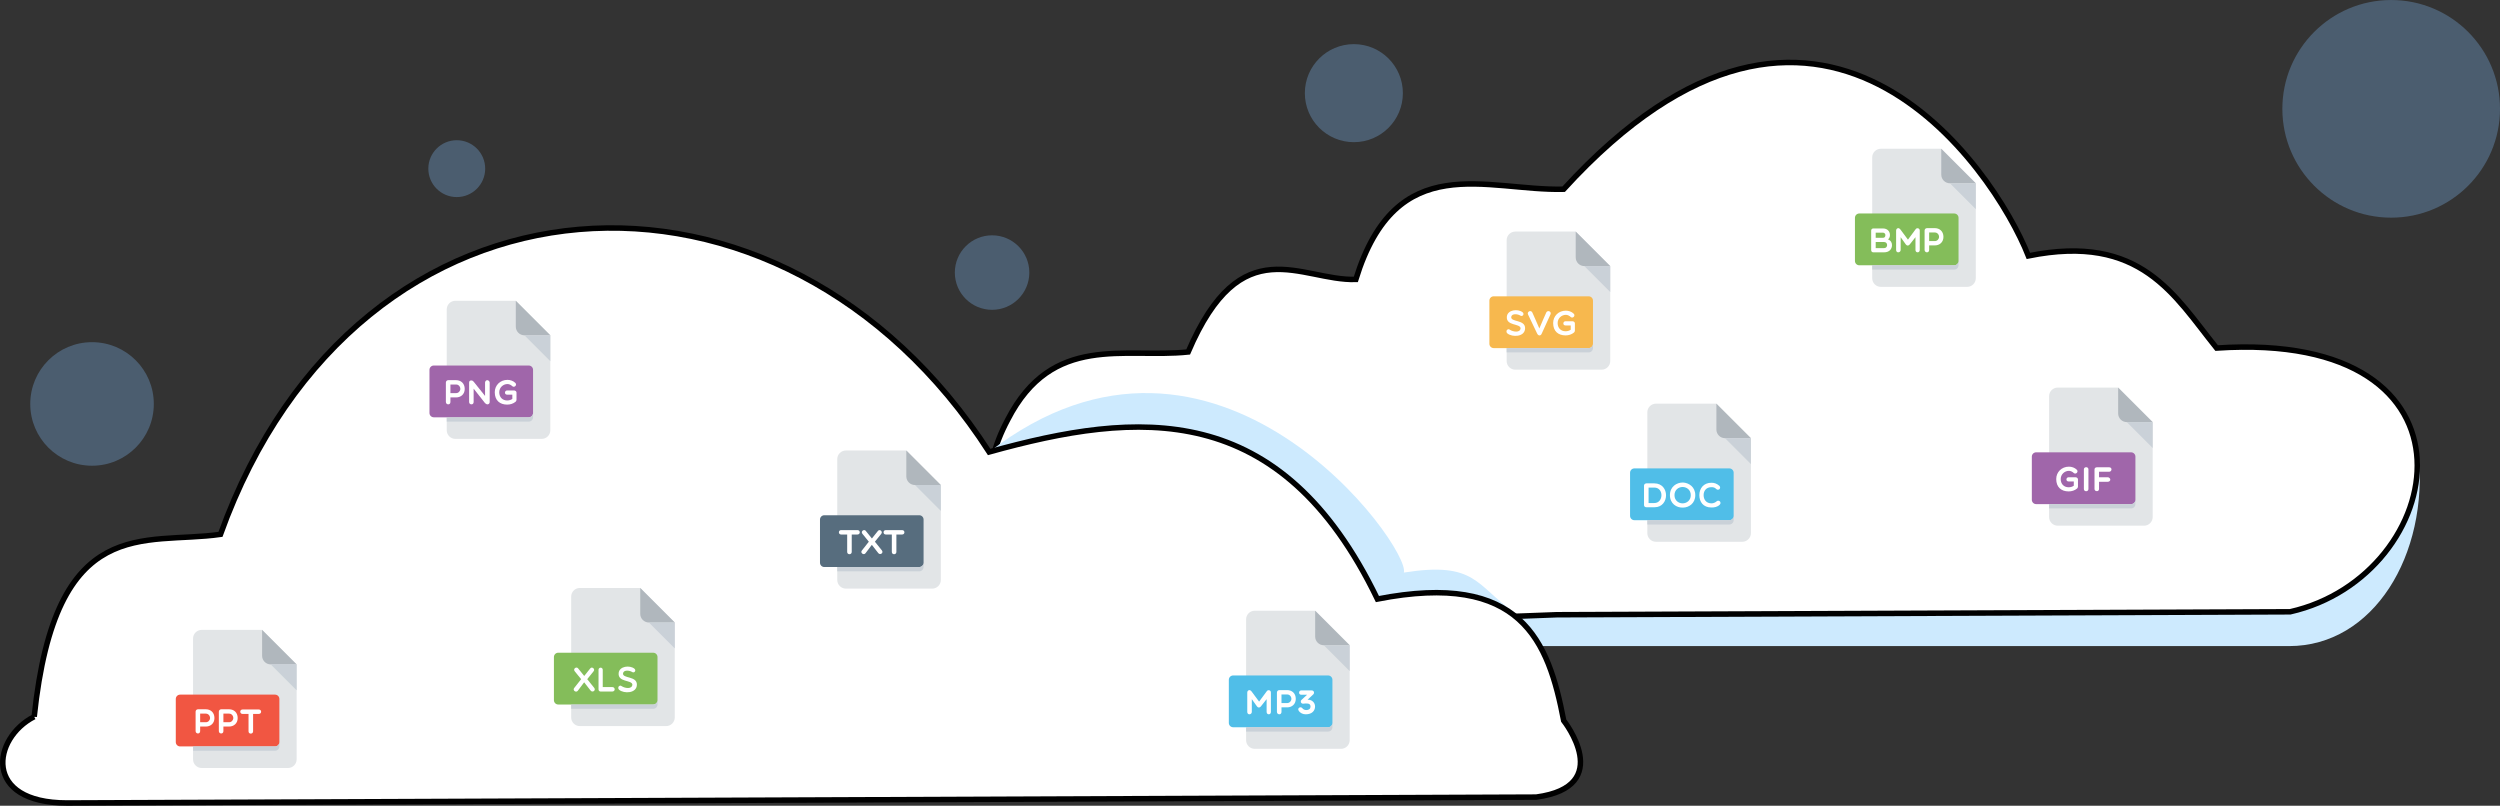 <?xml version="1.0" encoding="UTF-8" standalone="no"?>
<!-- Created with Inkscape (http://www.inkscape.org/) -->

<svg
   xmlns:dc="http://purl.org/dc/elements/1.1/"
   xmlns:cc="http://creativecommons.org/ns#"
   xmlns:rdf="http://www.w3.org/1999/02/22-rdf-syntax-ns#"
   xmlns:svg="http://www.w3.org/2000/svg"
   xmlns="http://www.w3.org/2000/svg"
   xmlns:sodipodi="http://sodipodi.sourceforge.net/DTD/sodipodi-0.dtd"
   xmlns:inkscape="http://www.inkscape.org/namespaces/inkscape"
   width="120.474mm"
   height="38.828mm"
   viewBox="0 0 120.474 38.828"
   version="1.1"
   id="svg8"
   inkscape:version="0.92.1 r15371"
   sodipodi:docname="рисунок для filecloud 2.svg">
  <rect x="0" y="0" width="120.474" height="38.828" fill="#333333" stroke="none"/>
  <defs
     id="defs2" />
  <sodipodi:namedview
     id="base"
     pagecolor="#ffffff"
     bordercolor="#666666"
     borderopacity="1.0"
     inkscape:pageopacity="0.0"
     inkscape:pageshadow="2"
     inkscape:zoom="2.8"
     inkscape:cx="-17.613688"
     inkscape:cy="37.217459"
     inkscape:document-units="mm"
     inkscape:current-layer="layer1"
     showgrid="false"
     showguides="false"
     inkscape:window-width="3840"
     inkscape:window-height="2066"
     inkscape:window-x="-11"
     inkscape:window-y="-11"
     inkscape:window-maximized="1" />
  <g
     inkscape:label="Layer 1"
     inkscape:groupmode="layer"
     id="layer1"
     transform="translate(-51.458,-44.181)">
    <path
       style="fill:#cdeafe;fill-opacity:1;stroke:none;stroke-width:0.265px;stroke-linecap:butt;stroke-linejoin:miter;stroke-opacity:1"
       d="m 99.124,65.962 c 10.957,-8.482 20.341,4.627 19.985,5.811 3.489,-0.556 5.594,0.485 7.465,1.795 l 35.246,0.094 c 5.92,-1.654 5.777,-5.374 6.189,-7.654 0.497,4.956 -2.196,9.308 -6.237,9.308 h -46.397 z"
       id="path4531"
       inkscape:connector-curvature="0"
       sodipodi:nodetypes="cccccscc" />
    <path
       style="fill:#ffffff;fill-opacity:1;stroke:#000000;stroke-width:0.265px;stroke-linecap:butt;stroke-linejoin:miter;stroke-opacity:1"
       d="m 100.022,64.403 c 2.149,-4.176 5.61,-2.939 8.693,-3.26 2.567,-5.997 5.417,-3.417 8.079,-3.496 1.956,-6.333 6.294,-4.254 10.016,-4.347 12.318,-13.495 20.718,-1.033 22.395,3.213 5.435,-1.103 7.031,1.907 9.071,4.441 13.399,-0.893 11.185,10.982 3.544,12.709 l -35.341,0.142 C 116.926,74.207 94.592,74.612 100.022,64.403 Z"
       id="path4529"
       inkscape:connector-curvature="0"
       sodipodi:nodetypes="ccccccccc" />
    <path
       sodipodi:nodetypes="ccccc"
       inkscape:connector-curvature="0"
       id="path4533"
       d="m 99.124,65.962 c 10.957,-8.482 20.341,4.627 19.985,5.811 3.489,-0.556 3.468,0.626 5.339,1.937 -4.022,5.298 -7.828,0.2 -9.071,1.606 z"
       style="fill:#cdeafe;fill-opacity:1;stroke:none;stroke-width:0.265px;stroke-linecap:butt;stroke-linejoin:miter;stroke-opacity:1" />
    <path
       style="fill:#ffffff;fill-opacity:1;stroke:#000000;stroke-width:0.265px;stroke-linecap:butt;stroke-linejoin:miter;stroke-opacity:1"
       d="m 53.106,78.719 c 1.035,-9.868 5.308,-8.259 8.977,-8.788 6.63,-18.448 27.092,-19.418 37.042,-3.969 7.163,-1.991 14.032,-2.6 18.71,7.087 6.935,-1.359 8.241,2.01 8.977,5.859 0,0 2.513,3.17 -1.327,3.685 L 54.689,82.876 c -4.087,0 -3.596,-3.129 -1.583,-4.158 z"
       id="path4527"
       inkscape:connector-curvature="0"
       sodipodi:nodetypes="cccccccc" />
    <circle
       style="opacity:0.296;fill:#86c2ff;fill-opacity:1;stroke:none;stroke-width:0.265"
       id="path4541"
       cx="55.893"
       cy="63.647"
       r="2.977" />
    <circle
       style="opacity:0.296;fill:#86c2ff;fill-opacity:1;stroke:none;stroke-width:0.466"
       id="path4541-3"
       cx="166.688"
       cy="49.426"
       r="5.244" />
    <circle
       style="opacity:0.296;fill:#86c2ff;fill-opacity:1;stroke:none;stroke-width:0.16"
       id="path4541-7"
       cx="99.266"
       cy="57.316"
       r="1.795" />
    <circle
       style="opacity:0.296;fill:#86c2ff;fill-opacity:1;stroke:none;stroke-width:0.122"
       id="path4541-7-4"
       cx="73.469"
       cy="52.308"
       r="1.37" />
    <circle
       style="opacity:0.296;fill:#86c2ff;fill-opacity:1;stroke:none;stroke-width:0.21"
       id="path4541-7-5"
       cx="116.7"
       cy="48.67"
       r="2.362" />
    <g
       id="g4977"
       transform="matrix(0.013,0,0,0.013,71.738,58.675)">
      <path
         id="path4898"
         d="M 128,0 C 110.4,0 96,14.4 96,32 v 448 c 0,17.6 14.4,32 32,32 h 320 c 17.6,0 32,-14.4 32,-32 V 128 L 352,0 Z"
         style="fill:#e2e5e7"
         inkscape:connector-curvature="0" />
      <path
         id="path4900"
         d="m 384,128 h 96 L 352,0 v 96 c 0,17.6 14.4,32 32,32 z"
         style="fill:#b0b7bd"
         inkscape:connector-curvature="0" />
      <polygon
         id="polygon4902"
         points="480,128 480,224 384,128 "
         style="fill:#cad1d8" />
      <path
         id="path4904"
         d="m 416,416 c 0,8.8 -7.2,16 -16,16 H 48 c -8.8,0 -16,-7.2 -16,-16 V 256 c 0,-8.8 7.2,-16 16,-16 h 352 c 8.8,0 16,7.2 16,16 z"
         style="fill:#a066aa"
         inkscape:connector-curvature="0" />
      <g
         id="g4912">
        <path
           id="path4906"
           d="m 92.816,303.152 c 0,-4.224 3.312,-8.848 8.688,-8.848 h 29.568 c 16.624,0 31.6,11.136 31.6,32.496 0,20.224 -14.976,31.472 -31.6,31.472 H 109.68 v 16.896 c 0,5.648 -3.552,8.832 -8.176,8.832 -4.224,0 -8.688,-3.184 -8.688,-8.832 0,0 0,-72.016 0,-72.016 z m 16.864,7.28 v 31.856 h 21.376 c 8.56,0 15.344,-7.552 15.344,-15.488 0,-8.96 -6.784,-16.368 -15.344,-16.368 z"
           style="fill:#ffffff"
           inkscape:connector-curvature="0" />
        <path
           id="path4908"
           d="m 178.976,304.432 c 0,-4.624 1.024,-9.088 7.68,-9.088 4.592,0 5.632,1.152 9.072,4.464 l 42.336,52.976 v -49.632 c 0,-4.224 3.696,-8.848 8.064,-8.848 4.608,0 9.072,4.624 9.072,8.848 v 72.016 c 0,5.648 -3.456,7.792 -6.784,8.832 -4.464,0 -6.656,-1.024 -10.352,-4.464 l -42.336,-53.744 v 49.392 c 0,5.648 -3.456,8.832 -8.064,8.832 -4.608,0 -8.704,-3.184 -8.704,-8.832 v -70.752 z"
           style="fill:#ffffff"
           inkscape:connector-curvature="0" />
        <path
           id="path4910"
           d="m 351.44,374.16 c -9.088,7.536 -20.224,10.752 -31.472,10.752 -26.88,0 -45.936,-15.36 -45.936,-45.808 0,-25.84 20.096,-45.92 47.072,-45.92 10.112,0 21.232,3.456 29.168,11.264 7.808,7.664 -3.456,19.056 -11.12,12.288 -4.736,-4.624 -11.392,-8.064 -18.048,-8.064 -15.472,0 -30.432,12.4 -30.432,30.432 0,18.944 12.528,30.448 29.296,30.448 7.792,0 14.448,-2.304 19.184,-5.76 V 348.08 h -19.184 c -11.392,0 -10.24,-15.632 0,-15.632 h 25.584 c 4.736,0 9.072,3.6 9.072,7.568 v 27.248 c 0,2.288 -1.008,4.448 -3.184,6.896 z"
           style="fill:#ffffff"
           inkscape:connector-curvature="0" />
      </g>
      <path
         id="path4914"
         d="M 400,432 H 96 v 16 h 304 c 8.8,0 16,-7.2 16,-16 v -16 c 0,8.8 -7.2,16 -16,16 z"
         style="fill:#cad1d8"
         inkscape:connector-curvature="0" />
      <g
         id="g4916" />
      <g
         id="g4918" />
      <g
         id="g4920" />
      <g
         id="g4922" />
      <g
         id="g4924" />
      <g
         id="g4926" />
      <g
         id="g4928" />
      <g
         id="g4930" />
      <g
         id="g4932" />
      <g
         id="g4934" />
      <g
         id="g4936" />
      <g
         id="g4938" />
      <g
         id="g4940" />
      <g
         id="g4942" />
      <g
         id="g4944" />
    </g>
    <g
       id="g5058"
       transform="matrix(0.013,0,0,0.013,129.594,63.633)">
      <path
         id="path4979"
         d="M 128,0 C 110.4,0 96,14.4 96,32 v 448 c 0,17.6 14.4,32 32,32 h 320 c 17.6,0 32,-14.4 32,-32 V 128 L 352,0 Z"
         style="fill:#e2e5e7"
         inkscape:connector-curvature="0" />
      <path
         id="path4981"
         d="m 384,128 h 96 L 352,0 v 96 c 0,17.6 14.4,32 32,32 z"
         style="fill:#b0b7bd"
         inkscape:connector-curvature="0" />
      <polygon
         id="polygon4983"
         points="480,128 480,224 384,128 "
         style="fill:#cad1d8" />
      <path
         id="path4985"
         d="m 416,416 c 0,8.8 -7.2,16 -16,16 H 48 c -8.8,0 -16,-7.2 -16,-16 V 256 c 0,-8.8 7.2,-16 16,-16 h 352 c 8.8,0 16,7.2 16,16 z"
         style="fill:#50bee8"
         inkscape:connector-curvature="0" />
      <g
         id="g4993">
        <path
           id="path4987"
           d="m 92.576,384 c -4.224,0 -8.832,-2.32 -8.832,-7.936 v -72.656 c 0,-4.608 4.608,-7.936 8.832,-7.936 h 29.296 c 58.464,0 57.168,88.528 1.136,88.528 z m 8.064,-72.928 v 57.312 h 21.232 c 34.544,0 36.064,-57.312 0,-57.312 z"
           style="fill:#ffffff"
           inkscape:connector-curvature="0" />
        <path
           id="path4989"
           d="m 228,385.28 c -23.664,1.024 -48.24,-14.72 -48.24,-46.064 0,-31.472 24.56,-46.944 48.24,-46.944 22.384,1.136 45.792,16.624 45.792,46.944 0,30.336 -23.408,46.064 -45.792,46.064 z m -1.408,-76.368 c -14.336,0 -29.936,10.112 -29.936,30.32 0,20.096 15.616,30.336 29.936,30.336 14.72,0 30.448,-10.24 30.448,-30.336 0,-20.224 -15.728,-30.32 -30.448,-30.32 z"
           style="fill:#ffffff"
           inkscape:connector-curvature="0" />
        <path
           id="path4991"
           d="m 288.848,339.088 c 0,-24.688 15.488,-45.92 44.912,-45.92 11.136,0 19.968,3.328 29.296,11.392 3.456,3.184 3.84,8.816 0.384,12.4 -3.456,3.056 -8.704,2.688 -11.776,-0.384 -5.232,-5.504 -10.608,-7.024 -17.904,-7.024 -19.696,0 -29.152,13.952 -29.152,29.552 0,15.872 9.328,30.448 29.152,30.448 7.296,0 14.08,-2.96 19.968,-8.192 3.952,-3.072 9.456,-1.552 11.76,1.536 2.048,2.816 3.056,7.552 -1.408,12.016 -8.96,8.336 -19.696,10 -30.336,10 -30.944,0 -44.896,-21.136 -44.896,-45.824 z"
           style="fill:#ffffff"
           inkscape:connector-curvature="0" />
      </g>
      <path
         id="path4995"
         d="M 400,432 H 96 v 16 h 304 c 8.8,0 16,-7.2 16,-16 v -16 c 0,8.8 -7.2,16 -16,16 z"
         style="fill:#cad1d8"
         inkscape:connector-curvature="0" />
      <g
         id="g4997" />
      <g
         id="g4999" />
      <g
         id="g5001" />
      <g
         id="g5003" />
      <g
         id="g5005" />
      <g
         id="g5007" />
      <g
         id="g5009" />
      <g
         id="g5011" />
      <g
         id="g5013" />
      <g
         id="g5015" />
      <g
         id="g5017" />
      <g
         id="g5019" />
      <g
         id="g5021" />
      <g
         id="g5023" />
      <g
         id="g5025" />
    </g>
    <g
       id="g5139"
       transform="matrix(0.013,0,0,0.013,110.259,73.611)">
      <path
         id="path5060"
         d="M 128,0 C 110.4,0 96,14.4 96,32 v 448 c 0,17.616 14.4,32 32,32 h 320 c 17.6,0 32,-14.384 32,-32 V 128 L 352,0 Z"
         style="fill:#e2e5e7"
         inkscape:connector-curvature="0" />
      <path
         id="path5062"
         d="m 384,128 h 96 L 352,0 v 96 c 0,17.6 14.4,32 32,32 z"
         style="fill:#b0b7bd"
         inkscape:connector-curvature="0" />
      <polygon
         id="polygon5064"
         points="384,128 480,128 480,224 "
         style="fill:#cad1d8" />
      <path
         id="path5066"
         d="m 416,416 c 0,8.8 -7.2,16 -16,16 H 48 c -8.8,0 -16,-7.2 -16,-16 V 256 c 0,-8.8 7.2,-16 16,-16 h 352 c 8.8,0 16,7.2 16,16 z"
         style="fill:#50bee8"
         inkscape:connector-curvature="0" />
      <g
         id="g5074">
        <path
           id="path5068"
           d="m 117.184,327.84 v 47.344 c 0,5.632 -4.592,8.832 -9.216,8.832 -4.096,0 -7.664,-3.2 -7.664,-8.832 v -72.032 c 0,-6.64 5.632,-8.832 7.664,-8.832 3.712,0 5.888,2.192 8.064,4.608 l 28.16,38 29.152,-39.408 c 4.24,-5.248 14.592,-3.2 14.592,5.632 v 72.032 c 0,5.632 -3.6,8.832 -7.68,8.832 -4.592,0 -8.192,-3.2 -8.192,-8.832 V 327.84 l -21.232,26.88 c -4.592,5.632 -10.352,5.632 -14.576,0 z"
           style="fill:#ffffff"
           inkscape:connector-curvature="0" />
        <path
           id="path5070"
           d="m 210.288,303.152 c 0,-4.224 3.328,-8.832 8.704,-8.832 h 29.552 c 16.64,0 31.616,11.136 31.616,32.496 0,20.224 -14.976,31.472 -31.616,31.472 h -21.36 v 16.896 c 0,5.632 -3.584,8.832 -8.192,8.832 -4.224,0 -8.704,-3.2 -8.704,-8.832 z m 16.88,7.296 v 31.856 h 21.36 c 8.576,0 15.36,-7.552 15.36,-15.488 0,-8.96 -6.784,-16.368 -15.36,-16.368 z"
           style="fill:#ffffff"
           inkscape:connector-curvature="0" />
        <path
           id="path5072"
           d="m 322.064,311.472 h -21.872 c -10.736,0 -10.096,-15.984 0,-15.984 h 39.152 c 7.792,0 11.376,8.96 5.632,14.72 l -21.232,19.824 c 15.616,-1.152 27.888,10.48 27.888,24.816 0,15.728 -11.136,29.168 -34.544,29.168 -10.24,0 -20.336,-4.224 -26.224,-13.44 -6.144,-9.072 7.024,-17.776 13.936,-8.832 3.328,4.352 8.704,6.528 14.448,6.528 7.808,0 15.488,-3.328 15.488,-13.44 0,-13.296 -16.256,-11.248 -25.072,-10.352 -10.752,2.048 -13.936,-9.6 -7.664,-14.448 z"
           style="fill:#ffffff"
           inkscape:connector-curvature="0" />
      </g>
      <path
         id="path5076"
         d="M 400,432 H 96 v 16 h 304 c 8.8,0 16,-7.2 16,-16 v -16 c 0,8.8 -7.2,16 -16,16 z"
         style="fill:#cad1d8"
         inkscape:connector-curvature="0" />
      <g
         id="g5078" />
      <g
         id="g5080" />
      <g
         id="g5082" />
      <g
         id="g5084" />
      <g
         id="g5086" />
      <g
         id="g5088" />
      <g
         id="g5090" />
      <g
         id="g5092" />
      <g
         id="g5094" />
      <g
         id="g5096" />
      <g
         id="g5098" />
      <g
         id="g5100" />
      <g
         id="g5102" />
      <g
         id="g5104" />
      <g
         id="g5106" />
    </g>
    <g
       id="g5220"
       transform="matrix(0.013,0,0,0.013,122.815,55.34)">
      <path
         id="path5141"
         d="M 128,0 C 110.4,0 96,14.4 96,32 v 448 c 0,17.6 14.4,32 32,32 h 320 c 17.6,0 32,-14.4 32,-32 V 128 L 352,0 Z"
         style="fill:#e2e5e7"
         inkscape:connector-curvature="0" />
      <path
         id="path5143"
         d="m 384,128 h 96 L 352,0 v 96 c 0,17.6 14.4,32 32,32 z"
         style="fill:#b0b7bd"
         inkscape:connector-curvature="0" />
      <polygon
         id="polygon5145"
         points="480,128 480,224 384,128 "
         style="fill:#cad1d8" />
      <path
         id="path5147"
         d="m 416,416 c 0,8.8 -7.2,16 -16,16 H 48 c -8.8,0 -16,-7.2 -16,-16 V 256 c 0,-8.8 7.2,-16 16,-16 h 352 c 8.8,0 16,7.2 16,16 z"
         style="fill:#f7b84e"
         inkscape:connector-curvature="0" />
      <g
         id="g5155">
        <path
           id="path5149"
           d="m 96.816,314.656 c 2.944,-24.816 40.416,-29.28 58.08,-15.712 8.704,7.024 -0.512,18.16 -8.192,12.528 -9.472,-6.016 -30.96,-8.832 -33.648,4.464 -3.456,20.992 52.192,8.976 51.312,42.992 -0.896,32.496 -47.984,33.264 -65.648,18.672 -4.224,-3.44 -4.096,-9.056 -1.792,-12.528 3.328,-3.312 7.04,-4.464 11.392,-0.896 10.48,7.168 37.488,12.544 39.392,-5.648 -1.648,-18.912 -54.864,-7.52 -50.896,-43.872 z"
           style="fill:#ffffff"
           inkscape:connector-curvature="0" />
        <path
           id="path5151"
           d="m 209.12,378.256 -33.776,-70.752 c -4.992,-10.112 10.112,-18.416 15.728,-7.808 l 11.392,25.712 14.704,33.776 14.448,-33.776 11.392,-25.712 c 5.12,-9.712 19.952,-3.584 15.616,7.04 L 226,378.256 c -2.944,8.064 -12.016,9.968 -16.88,0 z"
           style="fill:#ffffff"
           inkscape:connector-curvature="0" />
        <path
           id="path5153"
           d="m 345.76,374.16 c -9.088,7.536 -20.224,10.752 -31.472,10.752 -26.88,0 -45.936,-15.36 -45.936,-45.808 0,-25.84 20.096,-45.92 47.072,-45.92 10.112,0 21.232,3.456 29.168,11.264 7.792,7.664 -3.456,19.056 -11.12,12.288 -4.736,-4.624 -11.392,-8.064 -18.048,-8.064 -15.472,0 -30.432,12.4 -30.432,30.432 0,18.944 12.528,30.448 29.296,30.448 7.792,0 14.448,-2.304 19.184,-5.76 V 348.08 h -19.184 c -11.392,0 -10.24,-15.632 0,-15.632 h 25.584 c 4.736,0 9.072,3.6 9.072,7.568 v 27.248 c 0.016,2.288 -1.008,4.448 -3.184,6.896 z"
           style="fill:#ffffff"
           inkscape:connector-curvature="0" />
      </g>
      <path
         id="path5157"
         d="M 400,432 H 96 v 16 h 304 c 8.8,0 16,-7.2 16,-16 v -16 c 0,8.8 -7.2,16 -16,16 z"
         style="fill:#cad1d8"
         inkscape:connector-curvature="0" />
      <g
         id="g5159" />
      <g
         id="g5161" />
      <g
         id="g5163" />
      <g
         id="g5165" />
      <g
         id="g5167" />
      <g
         id="g5169" />
      <g
         id="g5171" />
      <g
         id="g5173" />
      <g
         id="g5175" />
      <g
         id="g5177" />
      <g
         id="g5179" />
      <g
         id="g5181" />
      <g
         id="g5183" />
      <g
         id="g5185" />
      <g
         id="g5187" />
    </g>
    <g
       id="g5301"
       transform="matrix(0.013,0,0,0.013,77.735,72.515)">
      <path
         id="path5222"
         d="M 128,0 C 110.4,0 96,14.4 96,32 v 448 c 0,17.6 14.4,32 32,32 h 320 c 17.6,0 32,-14.4 32,-32 V 128 L 352,0 Z"
         style="fill:#e2e5e7"
         inkscape:connector-curvature="0" />
      <path
         id="path5224"
         d="m 384,128 h 96 L 352,0 v 96 c 0,17.6 14.4,32 32,32 z"
         style="fill:#b0b7bd"
         inkscape:connector-curvature="0" />
      <polygon
         id="polygon5226"
         points="384,128 480,128 480,224 "
         style="fill:#cad1d8" />
      <path
         id="path5228"
         d="m 416,416 c 0,8.8 -7.2,16 -16,16 H 48 c -8.8,0 -16,-7.2 -16,-16 V 256 c 0,-8.8 7.2,-16 16,-16 h 352 c 8.8,0 16,7.2 16,16 z"
         style="fill:#84bd5a"
         inkscape:connector-curvature="0" />
      <g
         id="g5236">
        <path
           id="path5230"
           d="m 144.336,326.192 22.256,-27.888 c 6.656,-8.704 19.584,2.416 12.288,10.736 -7.664,9.088 -15.728,18.944 -23.408,29.04 l 26.096,32.496 c 7.04,9.6 -7.024,18.8 -13.936,9.328 L 144.08,349.712 120.928,380.56 c -6.528,9.328 -20.992,-1.152 -13.696,-9.856 l 25.712,-32.624 c -8.064,-10.112 -15.872,-19.952 -23.664,-29.04 -8.048,-9.6 6.912,-19.44 12.8,-10.464 z"
           style="fill:#ffffff"
           inkscape:connector-curvature="0" />
        <path
           id="path5232"
           d="m 197.36,303.152 c 0,-4.224 3.584,-7.808 8.064,-7.808 4.096,0 7.552,3.6 7.552,7.808 v 64.096 h 34.8 c 12.528,0 12.8,16.752 0,16.752 H 205.44 c -4.48,0 -8.064,-3.184 -8.064,-7.792 v -73.056 z"
           style="fill:#ffffff"
           inkscape:connector-curvature="0" />
        <path
           id="path5234"
           d="m 272.032,314.672 c 2.944,-24.832 40.416,-29.296 58.08,-15.728 8.704,7.024 -0.512,18.16 -8.192,12.528 -9.472,-6 -30.96,-8.816 -33.648,4.464 -3.456,20.992 52.192,8.976 51.296,43.008 -0.896,32.496 -47.968,33.248 -65.632,18.672 -4.24,-3.456 -4.096,-9.072 -1.792,-12.544 3.328,-3.312 7.024,-4.464 11.392,-0.88 10.48,7.152 37.488,12.528 39.392,-5.648 -1.648,-18.912 -54.864,-7.536 -50.896,-43.872 z"
           style="fill:#ffffff"
           inkscape:connector-curvature="0" />
      </g>
      <path
         id="path5238"
         d="M 400,432 H 96 v 16 h 304 c 8.8,0 16,-7.2 16,-16 v -16 c 0,8.8 -7.2,16 -16,16 z"
         style="fill:#cad1d8"
         inkscape:connector-curvature="0" />
      <g
         id="g5240" />
      <g
         id="g5242" />
      <g
         id="g5244" />
      <g
         id="g5246" />
      <g
         id="g5248" />
      <g
         id="g5250" />
      <g
         id="g5252" />
      <g
         id="g5254" />
      <g
         id="g5256" />
      <g
         id="g5258" />
      <g
         id="g5260" />
      <g
         id="g5262" />
      <g
         id="g5264" />
      <g
         id="g5266" />
      <g
         id="g5268" />
    </g>
    <g
       id="g5625"
       transform="matrix(0.013,0,0,0.013,140.431,51.349)">
      <path
         id="path5546"
         d="M 128,0 C 110.4,0 96,14.4 96,32 v 448 c 0,17.6 14.4,32 32,32 h 320 c 17.6,0 32,-14.4 32,-32 V 128 L 352,0 Z"
         style="fill:#e2e5e7"
         inkscape:connector-curvature="0" />
      <path
         id="path5548"
         d="m 384,128 h 96 L 352,0 v 96 c 0,17.6 14.4,32 32,32 z"
         style="fill:#b0b7bd"
         inkscape:connector-curvature="0" />
      <polygon
         id="polygon5550"
         points="384,128 480,128 480,224 "
         style="fill:#cad1d8" />
      <path
         id="path5552"
         d="m 416,416 c 0,8.8 -7.2,16 -16,16 H 48 c -8.8,0 -16,-7.2 -16,-16 V 256 c 0,-8.8 7.2,-16 16,-16 h 352 c 8.8,0 16,7.2 16,16 z"
         style="fill:#84bd5a"
         inkscape:connector-curvature="0" />
      <g
         id="g5560">
        <path
           id="path5554"
           d="m 99.968,384 c -4.608,0 -7.808,-3.456 -7.808,-7.936 v -72.656 c 0,-4.608 3.2,-7.936 7.808,-7.936 h 35.952 c 16.768,0 25.84,11.392 25.84,24.432 0,5.744 -1.664,11.392 -7.024,16.128 10.096,3.968 14.576,11.76 14.576,21.232 -0.016,14.704 -10,26.736 -29.184,26.736 z m 35.936,-72.928 h -26.992 v 19.056 h 26.992 c 5.504,0 8.96,-3.456 8.96,-10.24 0,-4.208 -3.456,-8.816 -8.96,-8.816 z m -26.992,57.312 h 31.216 c 14.848,0 14.848,-22.64 0,-22.64 -9.712,0 -21.104,0 -31.216,0 z"
           style="fill:#ffffff"
           inkscape:connector-curvature="0" />
        <path
           id="path5556"
           d="m 201.456,327.84 v 47.328 c 0,5.648 -4.608,8.832 -9.2,8.832 -4.096,0 -7.68,-3.184 -7.68,-8.832 v -72.016 c 0,-6.656 5.648,-8.848 7.68,-8.848 3.696,0 5.872,2.192 8.048,4.624 l 28.16,37.984 29.152,-39.408 c 4.24,-5.232 14.592,-3.2 14.592,5.648 v 72.016 c 0,5.648 -3.584,8.832 -7.664,8.832 -4.608,0 -8.192,-3.184 -8.192,-8.832 V 327.84 l -21.248,26.864 c -4.592,5.648 -10.352,5.648 -14.576,0 z"
           style="fill:#ffffff"
           inkscape:connector-curvature="0" />
        <path
           id="path5558"
           d="m 290.176,303.152 c 0,-4.224 3.328,-8.848 8.704,-8.848 h 29.552 c 16.64,0 31.616,11.136 31.616,32.496 0,20.224 -14.976,31.472 -31.616,31.472 h -21.36 v 16.896 c 0,5.648 -3.584,8.832 -8.192,8.832 -4.224,0 -8.704,-3.184 -8.704,-8.832 z m 16.88,7.28 v 31.856 h 21.36 c 8.576,0 15.36,-7.552 15.36,-15.488 0,-8.96 -6.784,-16.368 -15.36,-16.368 z"
           style="fill:#ffffff"
           inkscape:connector-curvature="0" />
      </g>
      <path
         id="path5562"
         d="M 400,432 H 96 v 16 h 304 c 8.8,0 16,-7.2 16,-16 v -16 c 0,8.8 -7.2,16 -16,16 z"
         style="fill:#cad1d8"
         inkscape:connector-curvature="0" />
      <g
         id="g5564" />
      <g
         id="g5566" />
      <g
         id="g5568" />
      <g
         id="g5570" />
      <g
         id="g5572" />
      <g
         id="g5574" />
      <g
         id="g5576" />
      <g
         id="g5578" />
      <g
         id="g5580" />
      <g
         id="g5582" />
      <g
         id="g5584" />
      <g
         id="g5586" />
      <g
         id="g5588" />
      <g
         id="g5590" />
      <g
         id="g5592" />
    </g>
    <g
       id="g5706"
       transform="matrix(0.013,0,0,0.013,148.955,62.858)">
      <path
         id="path5627"
         d="M 128,0 C 110.4,0 96,14.4 96,32 v 448 c 0,17.6 14.4,32 32,32 h 320 c 17.6,0 32,-14.4 32,-32 V 128 L 352,0 Z"
         style="fill:#e2e5e7"
         inkscape:connector-curvature="0" />
      <path
         id="path5629"
         d="m 384,128 h 96 L 352,0 v 96 c 0,17.6 14.4,32 32,32 z"
         style="fill:#b0b7bd"
         inkscape:connector-curvature="0" />
      <polygon
         id="polygon5631"
         points="480,128 480,224 384,128 "
         style="fill:#cad1d8" />
      <path
         id="path5633"
         d="m 416,416 c 0,8.8 -7.2,16 -16,16 H 48 c -8.8,0 -16,-7.2 -16,-16 V 256 c 0,-8.8 7.2,-16 16,-16 h 352 c 8.8,0 16,7.2 16,16 z"
         style="fill:#a066aa"
         inkscape:connector-curvature="0" />
      <g
         id="g5641">
        <path
           id="path5635"
           d="m 199.84,374.16 c -9.088,7.536 -20.224,10.752 -31.472,10.752 -26.88,0 -45.936,-15.36 -45.936,-45.808 0,-25.84 20.096,-45.92 47.072,-45.92 10.112,0 21.232,3.456 29.168,11.264 7.808,7.664 -3.456,19.056 -11.12,12.288 -4.736,-4.624 -11.392,-8.064 -18.048,-8.064 -15.472,0 -30.432,12.4 -30.432,30.432 0,18.944 12.528,30.448 29.296,30.448 7.792,0 14.448,-2.304 19.184,-5.76 V 348.08 h -19.184 c -11.392,0 -10.24,-15.632 0,-15.632 h 25.584 c 4.736,0 9.072,3.6 9.072,7.568 v 27.248 c 0,2.288 -1.008,4.448 -3.184,6.896 z"
           style="fill:#ffffff"
           inkscape:connector-curvature="0" />
        <path
           id="path5637"
           d="m 224.944,303.152 c 0,-10.496 16.896,-10.88 16.896,0 v 73.024 c 0,10.624 -16.896,10.88 -16.896,0 z"
           style="fill:#ffffff"
           inkscape:connector-curvature="0" />
        <path
           id="path5639"
           d="m 281.12,312.096 v 20.336 h 32.608 c 4.608,0 9.216,4.608 9.216,9.088 0,4.224 -4.608,7.664 -9.216,7.664 H 281.12 v 26.864 c 0,4.48 -3.2,7.936 -7.68,7.936 -5.632,0 -9.072,-3.456 -9.072,-7.936 v -72.656 c 0,-4.608 3.456,-7.936 9.072,-7.936 h 44.912 c 5.632,0 8.96,3.328 8.96,7.936 0,4.096 -3.328,8.688 -8.96,8.688 H 281.12 Z"
           style="fill:#ffffff"
           inkscape:connector-curvature="0" />
      </g>
      <path
         id="path5643"
         d="M 400,432 H 96 v 16 h 304 c 8.8,0 16,-7.2 16,-16 v -16 c 0,8.8 -7.2,16 -16,16 z"
         style="fill:#cad1d8"
         inkscape:connector-curvature="0" />
      <g
         id="g5645" />
      <g
         id="g5647" />
      <g
         id="g5649" />
      <g
         id="g5651" />
      <g
         id="g5653" />
      <g
         id="g5655" />
      <g
         id="g5657" />
      <g
         id="g5659" />
      <g
         id="g5661" />
      <g
         id="g5663" />
      <g
         id="g5665" />
      <g
         id="g5667" />
      <g
         id="g5669" />
      <g
         id="g5671" />
      <g
         id="g5673" />
    </g>
    <g
       id="g5787"
       transform="matrix(0.013,0,0,0.013,90.557,65.89)">
      <path
         id="path5708"
         d="M 128,0 C 110.4,0 96,14.4 96,32 v 448 c 0,17.6 14.4,32 32,32 h 320 c 17.6,0 32,-14.4 32,-32 V 128 L 352,0 Z"
         style="fill:#e2e5e7"
         inkscape:connector-curvature="0" />
      <path
         id="path5710"
         d="m 384,128 h 96 L 352,0 v 96 c 0,17.6 14.4,32 32,32 z"
         style="fill:#b0b7bd"
         inkscape:connector-curvature="0" />
      <polygon
         id="polygon5712"
         points="480,128 480,224 384,128 "
         style="fill:#cad1d8" />
      <path
         id="path5714"
         d="m 416,416 c 0,8.8 -7.2,16 -16,16 H 48 c -8.8,0 -16,-7.2 -16,-16 V 256 c 0,-8.8 7.2,-16 16,-16 h 352 c 8.8,0 16,7.2 16,16 z"
         style="fill:#576d7e"
         inkscape:connector-curvature="0" />
      <g
         id="g5722">
        <path
           id="path5716"
           d="M 132.784,311.472 H 110.4 c -11.136,0 -11.136,-16.368 0,-16.368 h 60.512 c 11.392,0 11.392,16.368 0,16.368 h -21.248 v 64.592 c 0,11.12 -16.896,11.392 -16.896,0 v -64.592 z"
           style="fill:#ffffff"
           inkscape:connector-curvature="0" />
        <path
           id="path5718"
           d="m 224.416,326.176 22.272,-27.888 c 6.656,-8.688 19.568,2.432 12.288,10.752 -7.68,9.088 -15.728,18.944 -23.424,29.024 l 26.112,32.496 c 7.024,9.6 -7.04,18.816 -13.952,9.344 l -23.536,-30.192 -23.152,30.832 c -6.528,9.328 -20.992,-1.152 -13.68,-9.856 l 25.696,-32.624 c -8.048,-10.096 -15.856,-19.936 -23.664,-29.024 -8.064,-9.6 6.912,-19.44 12.784,-10.48 z"
           style="fill:#ffffff"
           inkscape:connector-curvature="0" />
        <path
           id="path5720"
           d="M 298.288,311.472 H 275.92 c -11.136,0 -11.136,-16.368 0,-16.368 h 60.496 c 11.392,0 11.392,16.368 0,16.368 h -21.232 v 64.592 c 0,11.12 -16.896,11.392 -16.896,0 z"
           style="fill:#ffffff"
           inkscape:connector-curvature="0" />
      </g>
      <path
         id="path5724"
         d="M 400,432 H 96 v 16 h 304 c 8.8,0 16,-7.2 16,-16 v -16 c 0,8.8 -7.2,16 -16,16 z"
         style="fill:#cad1d8"
         inkscape:connector-curvature="0" />
      <g
         id="g5726" />
      <g
         id="g5728" />
      <g
         id="g5730" />
      <g
         id="g5732" />
      <g
         id="g5734" />
      <g
         id="g5736" />
      <g
         id="g5738" />
      <g
         id="g5740" />
      <g
         id="g5742" />
      <g
         id="g5744" />
      <g
         id="g5746" />
      <g
         id="g5748" />
      <g
         id="g5750" />
      <g
         id="g5752" />
      <g
         id="g5754" />
    </g>
    <g
       id="g5868"
       transform="matrix(0.013,0,0,0.013,59.513,74.535)">
      <path
         id="path5789"
         d="M 128,0 C 110.4,0 96,14.4 96,32 v 448 c 0,17.6 14.4,32 32,32 h 320 c 17.6,0 32,-14.4 32,-32 V 128 L 352,0 Z"
         style="fill:#e2e5e7"
         inkscape:connector-curvature="0" />
      <path
         id="path5791"
         d="m 384,128 h 96 L 352,0 v 96 c 0,17.6 14.4,32 32,32 z"
         style="fill:#b0b7bd"
         inkscape:connector-curvature="0" />
      <polygon
         id="polygon5793"
         points="384,128 480,128 480,224 "
         style="fill:#cad1d8" />
      <path
         id="path5795"
         d="m 416,416 c 0,8.8 -7.2,16 -16,16 H 48 c -8.8,0 -16,-7.2 -16,-16 V 256 c 0,-8.8 7.2,-16 16,-16 h 352 c 8.8,0 16,7.2 16,16 z"
         style="fill:#f15642"
         inkscape:connector-curvature="0" />
      <g
         id="g5803">
        <path
           id="path5797"
           d="m 105.456,303.152 c 0,-4.224 3.328,-8.832 8.688,-8.832 h 29.552 c 16.64,0 31.616,11.136 31.616,32.48 0,20.224 -14.976,31.488 -31.616,31.488 h -21.36 v 16.896 c 0,5.632 -3.568,8.816 -8.176,8.816 -4.224,0 -8.688,-3.184 -8.688,-8.816 v -72.032 z m 16.88,7.28 v 31.872 h 21.36 c 8.576,0 15.36,-7.568 15.36,-15.504 0,-8.944 -6.784,-16.368 -15.36,-16.368 z"
           style="fill:#ffffff"
           inkscape:connector-curvature="0" />
        <path
           id="path5799"
           d="m 191.616,303.152 c 0,-4.224 3.328,-8.832 8.704,-8.832 h 29.552 c 16.64,0 31.616,11.136 31.616,32.48 0,20.224 -14.976,31.488 -31.616,31.488 h -21.36 v 16.896 c 0,5.632 -3.584,8.816 -8.192,8.816 -4.224,0 -8.704,-3.184 -8.704,-8.816 z m 16.88,7.28 v 31.872 h 21.36 c 8.576,0 15.36,-7.568 15.36,-15.504 0,-8.944 -6.784,-16.368 -15.36,-16.368 z"
           style="fill:#ffffff"
           inkscape:connector-curvature="0" />
        <path
           id="path5801"
           d="m 301.68,311.472 h -22.368 c -11.136,0 -11.136,-16.368 0,-16.368 h 60.496 c 11.392,0 11.392,16.368 0,16.368 h -21.232 v 64.608 c 0,11.12 -16.896,11.392 -16.896,0 z"
           style="fill:#ffffff"
           inkscape:connector-curvature="0" />
      </g>
      <path
         id="path5805"
         d="M 400,432 H 96 v 16 h 304 c 8.8,0 16,-7.2 16,-16 v -16 c 0,8.8 -7.2,16 -16,16 z"
         style="fill:#cad1d8"
         inkscape:connector-curvature="0" />
      <g
         id="g5807" />
      <g
         id="g5809" />
      <g
         id="g5811" />
      <g
         id="g5813" />
      <g
         id="g5815" />
      <g
         id="g5817" />
      <g
         id="g5819" />
      <g
         id="g5821" />
      <g
         id="g5823" />
      <g
         id="g5825" />
      <g
         id="g5827" />
      <g
         id="g5829" />
      <g
         id="g5831" />
      <g
         id="g5833" />
      <g
         id="g5835" />
    </g>
  </g>
</svg>
